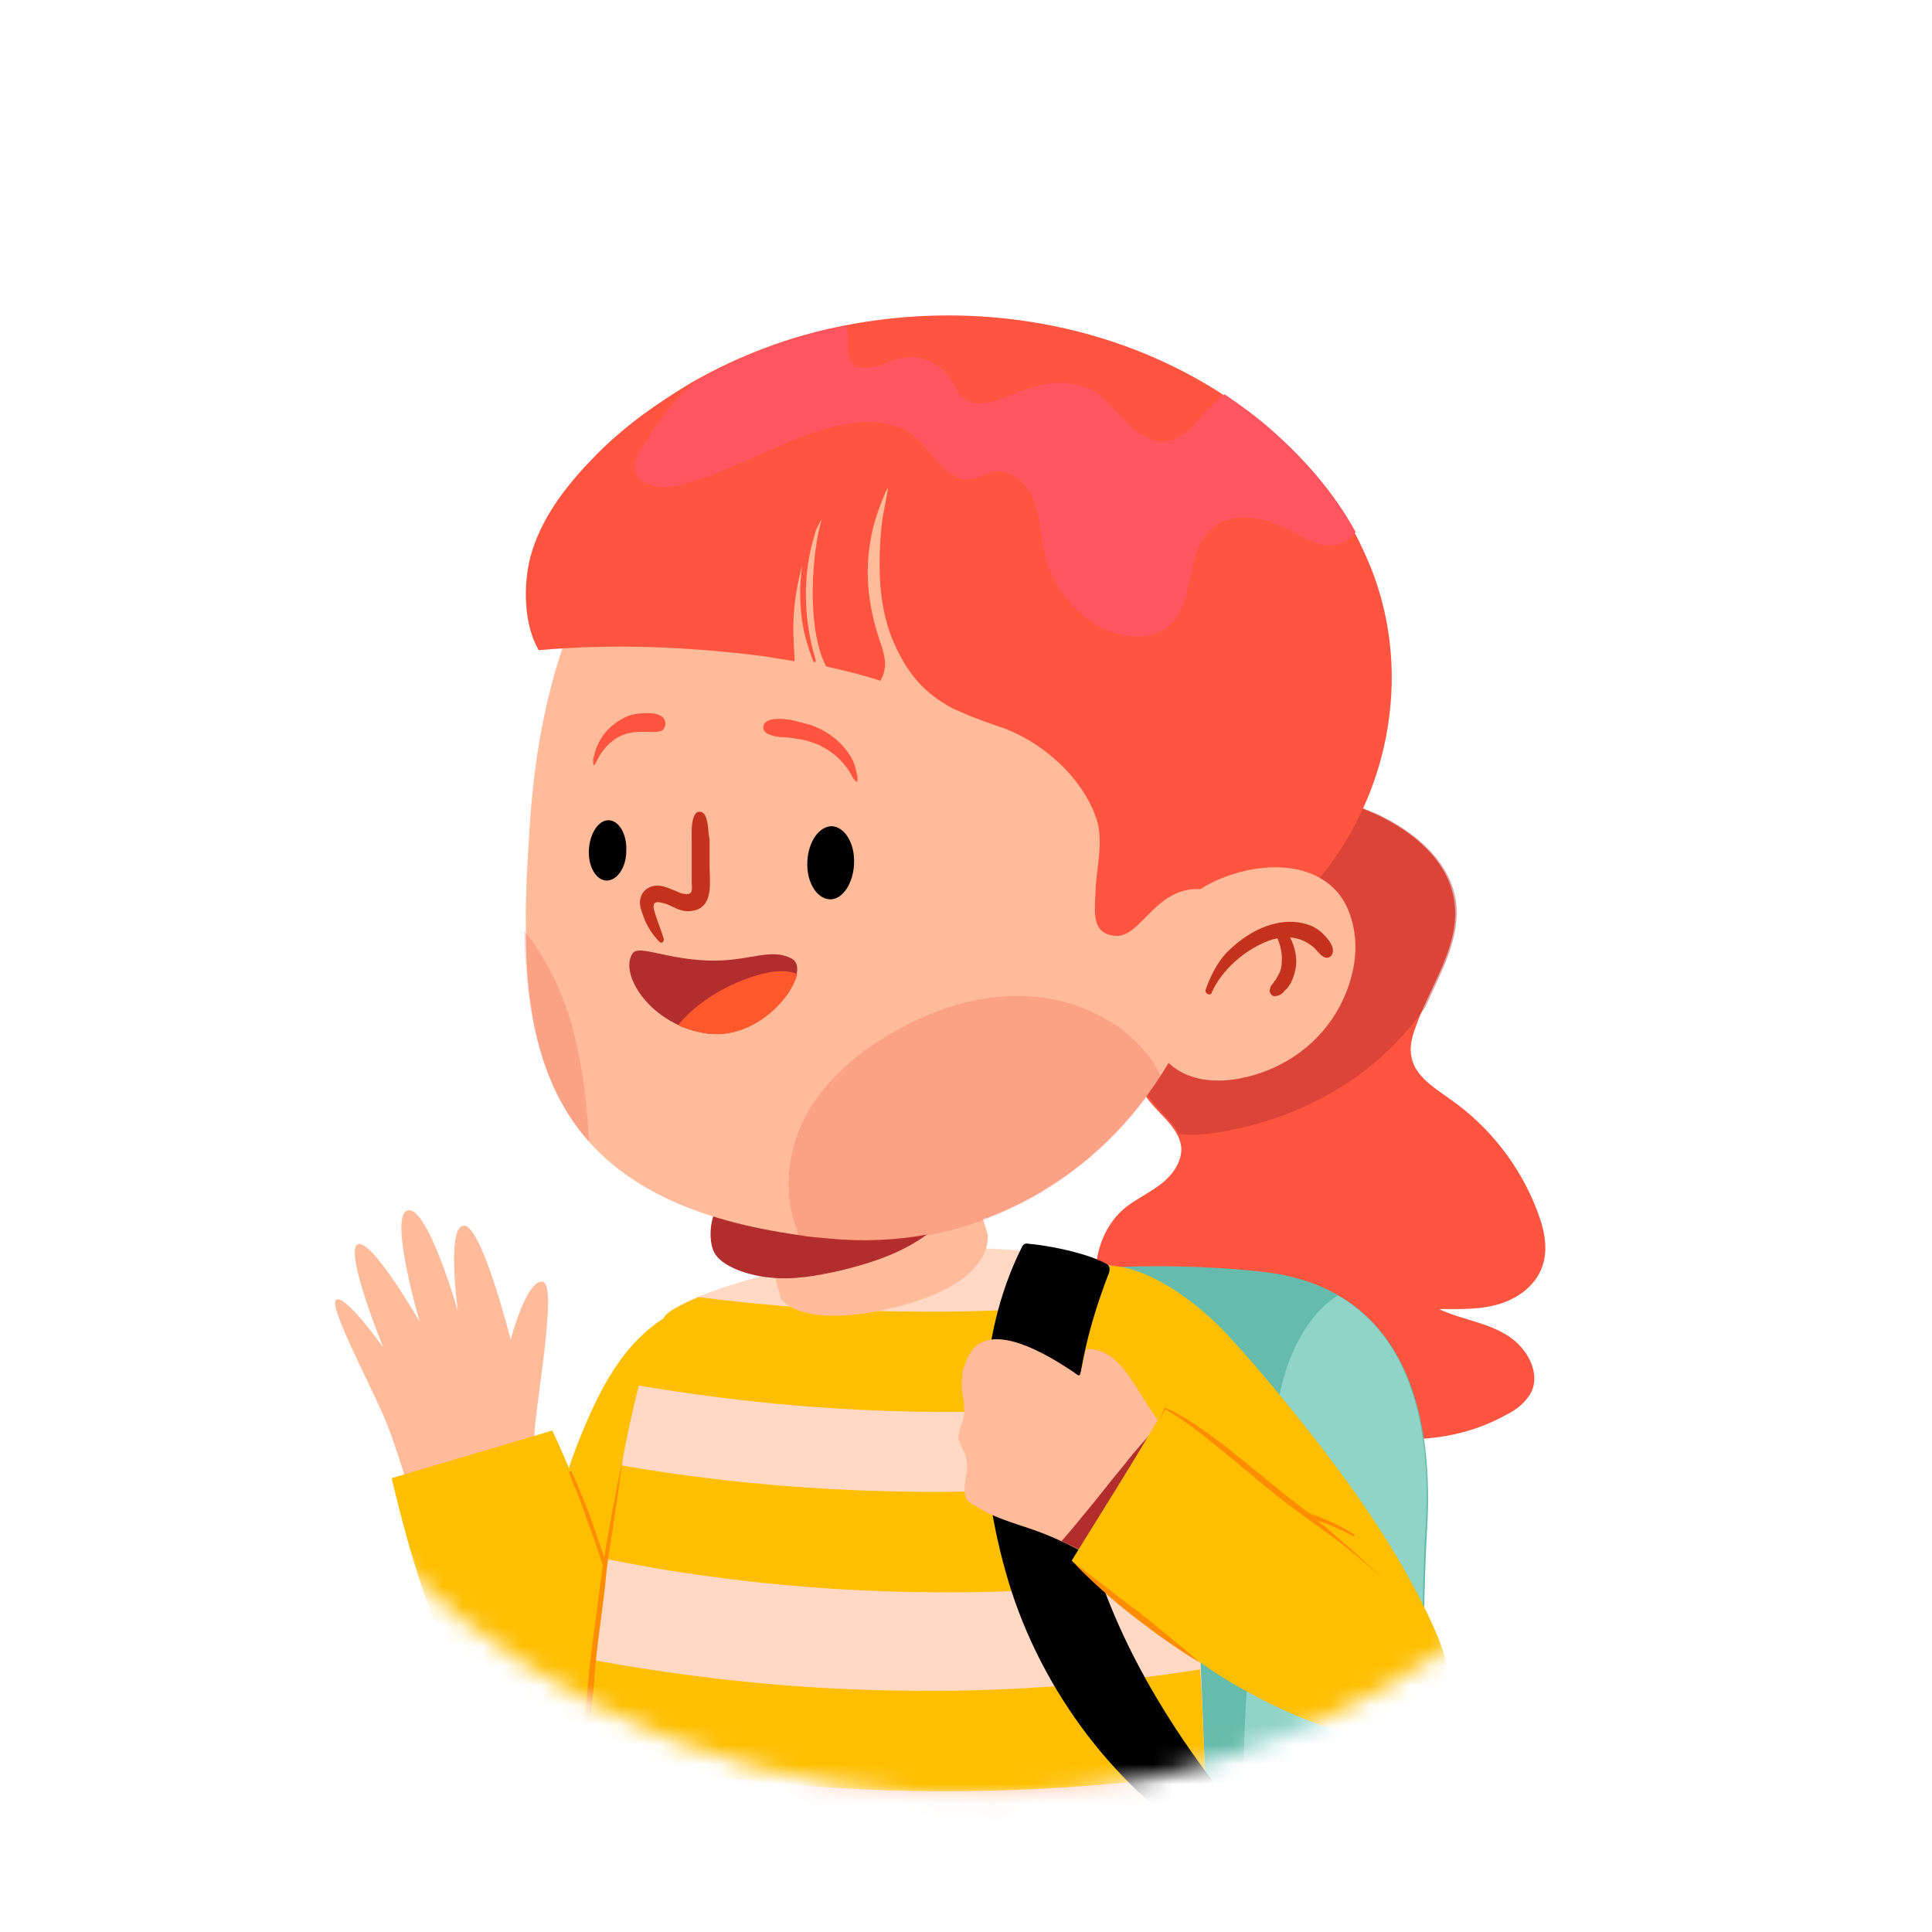 <svg width="98" height="98" viewBox="0 0 98 98" fill="none" xmlns="http://www.w3.org/2000/svg">
<mask id="mask0_21_608" style="mask-type:alpha" maskUnits="userSpaceOnUse" x="7" y="7" width="85" height="85">
<path d="M8.041 41.975C11.994 19.118 33.727 3.793 56.584 7.746C79.441 11.699 94.765 33.433 90.812 56.289C86.859 79.146 65.126 94.471 42.269 90.518C19.412 86.565 4.088 64.831 8.041 41.975Z" fill="#EBD9C8"/>
</mask>
<g mask="url(#mask0_21_608)">
<path d="M65.53 40.484C66.996 40.312 68.462 40.7 69.799 41.304C71.653 42.166 73.464 43.632 73.766 45.702C74.111 47.944 72.515 50.014 71.782 52.17C71.61 52.644 71.48 53.162 71.61 53.679C71.825 54.628 72.774 55.188 73.55 55.749C75.534 57.129 77.086 59.112 77.948 61.354C78.336 62.346 78.595 63.424 78.164 64.416C77.776 65.321 76.87 65.925 75.922 66.184C74.973 66.442 73.981 66.399 72.989 66.399C74.067 66.917 75.275 67.046 76.31 67.65C77.344 68.21 78.164 69.504 77.689 70.582C77.431 71.1 76.956 71.487 76.439 71.746C72.601 73.902 67.427 73.212 64.279 70.151C63.848 69.72 63.417 69.202 63.417 68.599C63.374 67.995 63.977 67.348 64.538 67.52C65.055 67.693 65.228 68.469 64.926 68.944C64.624 69.418 64.064 69.677 63.503 69.806C61.088 70.496 58.242 69.849 56.69 67.952C55.095 66.011 55.181 62.777 57.121 61.225C57.682 60.794 58.329 60.492 58.889 60.061C59.45 59.63 59.924 58.983 59.924 58.293C59.881 57.172 58.674 56.482 58.07 55.533C57.078 54.024 57.725 51.998 58.674 50.445C59.622 48.936 60.873 47.47 61.175 45.702C61.39 44.495 61.175 43.373 61.994 42.382C62.899 41.347 64.236 40.657 65.53 40.484Z" fill="#FF5540"/>
<path opacity="0.44" d="M59.795 57.517C60.7 57.646 61.692 57.474 62.554 57.301C66.09 56.568 69.324 54.8 71.609 51.998C71.868 51.696 72.084 51.394 72.299 51.092C73.076 49.324 74.111 47.599 73.852 45.702C73.55 43.675 71.739 42.166 69.885 41.304C68.548 40.7 67.082 40.312 65.616 40.484C64.279 40.614 62.986 41.304 62.123 42.382C61.304 43.373 61.52 44.495 61.304 45.702C61.002 47.47 59.752 48.893 58.803 50.445C57.854 51.954 57.208 54.024 58.199 55.533C58.63 56.223 59.407 56.784 59.795 57.517Z" fill="#B22E2E"/>
<path d="M47.721 65.796C48.454 64.89 56.388 63.683 63.977 64.502C71.566 65.321 72.731 72.134 72.386 77.654C72.041 83.173 72.429 96.152 69.885 98.135C67.297 100.119 46.428 100.636 44.013 98.222C41.555 95.721 42.417 72.522 47.721 65.796Z" fill="#66BCAC"/>
<path d="M67.858 65.71C67.254 66.097 66.737 66.615 66.306 67.262C65.271 68.771 64.883 70.539 64.624 72.307C64.02 76.36 63.632 80.456 63.331 84.51C63.158 86.623 63.072 88.692 63.072 90.805C63.072 92.056 63.072 93.306 63.201 94.556C63.331 95.764 63.589 96.928 64.15 97.92C64.495 98.48 64.926 98.912 65.444 99.257C67.6 98.955 69.195 98.567 69.799 98.135C72.386 96.152 71.954 83.173 72.299 77.654C72.601 73.255 71.954 68.081 67.858 65.71Z" fill="#90D3C7"/>
<path d="M19.607 72.177C18.917 70.453 16.589 66.184 17.063 65.925C17.538 65.666 19.435 68.34 19.435 68.34C19.435 68.34 17.451 63.467 18.141 63.122C18.831 62.777 21.289 67.046 21.289 67.046C21.289 67.046 19.694 61.613 20.685 61.398C21.72 61.182 23.229 66.529 23.229 66.529C23.229 66.529 22.626 62.174 23.531 62.174C24.437 62.13 25.903 67.952 25.903 67.952C25.903 67.952 26.722 64.847 27.541 65.019C28.317 65.192 27.11 71.531 27.11 72.824C27.11 74.118 27.757 77.007 27.757 77.007L21.461 78.085C21.505 78.042 20.297 73.902 19.607 72.177Z" fill="#FFBB9A"/>
<path d="M28.749 74.808C29.007 73.945 29.352 73.083 29.697 72.264C30.775 69.719 32.198 67.305 34.915 66.227C35.907 65.839 37.114 65.752 37.933 66.399C38.494 66.874 38.752 67.607 38.925 68.34C39.658 71.66 38.795 75.153 37.588 78.387C36.855 80.327 35.993 82.267 34.958 84.078C34.052 85.674 32.931 87.356 31.163 88.132C30.43 88.477 29.568 88.606 28.835 88.261C27.929 87.787 27.584 86.622 27.455 85.631C26.938 82.009 27.671 78.257 28.749 74.808Z" fill="#FFBE00"/>
<path d="M19.866 74.98L28.016 72.565C28.016 72.565 35.303 87.787 29.654 89.166C24.006 90.546 21.246 80.758 19.866 74.98Z" fill="#FFBE00"/>
<path d="M30.128 77.481C30.042 77.266 30.042 77.222 29.999 77.093C29.697 76.274 29.352 75.454 29.007 74.678C28.964 74.592 28.835 74.635 28.878 74.722C29.137 75.411 29.439 76.101 29.697 76.834V76.877C29.956 77.567 30.215 78.257 30.43 78.947C30.905 80.37 31.25 81.836 31.681 83.302C31.724 83.388 31.81 83.345 31.767 83.259C31.551 81.75 31.077 80.284 30.603 78.861C30.43 78.387 30.301 77.955 30.128 77.481Z" fill="#FF8C01"/>
<path d="M61.218 98.135C58.932 98.437 43.323 100.291 29.309 97.316C29.309 96.022 29.352 94.686 29.395 93.306C29.439 91.883 29.525 90.46 29.654 88.994C29.784 87.399 29.913 85.803 30.085 84.251C30.258 82.483 30.474 80.758 30.732 79.12C30.991 77.438 31.25 75.843 31.508 74.376C31.81 72.824 32.112 71.401 32.414 70.237C32.845 68.598 33.319 67.391 33.751 66.744C33.923 66.486 34.57 66.141 35.475 65.752C38.451 64.545 44.53 63.165 49.144 63.295C54.448 63.424 58.199 64.416 59.364 65.666C59.536 65.839 59.622 66.011 59.709 66.184C59.838 66.486 59.967 68.254 60.14 70.797C60.226 71.962 60.312 73.299 60.398 74.721C60.485 76.36 60.571 78.085 60.7 79.896C60.787 81.491 60.873 83.13 60.916 84.725C61.002 86.493 61.045 88.261 61.132 89.943C61.175 91.323 61.218 92.659 61.218 93.867C61.261 95.548 61.261 96.971 61.218 98.135Z" fill="#FFD9C4"/>
<path d="M61.131 89.943C59.45 90.201 57.811 90.374 56.13 90.503C48.756 91.15 41.383 90.934 34.052 89.77C32.586 89.555 31.12 89.253 29.654 88.951C29.783 87.356 29.913 85.76 30.085 84.208C35.561 85.2 41.081 85.76 46.557 85.76C50.179 85.803 53.801 85.588 57.423 85.156C58.587 85.027 59.752 84.855 60.873 84.682C61.002 86.493 61.045 88.261 61.131 89.943Z" fill="#FFBE00"/>
<path d="M60.7 79.896C59.191 80.111 57.639 80.284 56.13 80.413C48.756 81.06 41.383 80.844 34.052 79.68C32.931 79.508 31.853 79.292 30.732 79.076C30.991 77.395 31.25 75.799 31.508 74.333C36.51 75.196 41.555 75.627 46.557 75.67C50.179 75.713 53.801 75.498 57.423 75.066C58.415 74.937 59.407 74.808 60.398 74.678C60.528 76.317 60.614 78.085 60.7 79.896Z" fill="#FFBE00"/>
<path d="M60.14 70.797C58.803 70.97 57.466 71.142 56.086 71.272C48.713 71.919 41.34 71.66 34.009 70.539C33.449 70.453 32.931 70.366 32.371 70.28C32.802 68.641 33.276 67.434 33.707 66.787C33.88 66.529 34.527 66.184 35.432 65.796C39.14 66.27 42.806 66.529 46.514 66.529C50.136 66.572 53.758 66.356 57.38 65.925C58.027 65.839 58.674 65.752 59.32 65.666C59.493 65.839 59.579 66.011 59.665 66.184C59.795 66.486 59.967 68.253 60.14 70.797Z" fill="#FFBE00"/>
<path d="M38.278 61.096L39.615 65.882C39.615 65.882 40.65 67.564 45.738 66.227C50.567 64.933 50.093 62.605 50.093 62.605L48.972 58.81L38.278 61.096Z" fill="#FFBB9A"/>
<path d="M39.054 64.804C40.218 64.933 41.426 64.718 42.59 64.459C44.013 64.114 45.393 63.683 46.6 62.907C47.807 62.131 48.756 61.096 49.058 59.931C49.144 59.543 49.187 59.069 48.929 58.767C48.67 58.465 48.239 58.379 47.764 58.293C46.945 58.207 46.083 58.25 45.264 58.379C42.719 58.724 40.305 59.5 37.89 60.363C37.33 60.578 36.683 60.837 36.381 61.268C35.993 61.829 35.907 63.079 36.295 63.64C36.769 64.33 38.106 64.718 39.054 64.804Z" fill="#B22E2E"/>
<path d="M65.228 71.143C64.279 69.978 63.288 68.814 62.253 67.693C60.657 65.968 56.949 63.036 54.491 64.675C53.715 65.192 53.629 66.356 53.715 67.219C53.844 69.245 54.75 71.229 55.698 72.997C57.164 75.756 58.975 78.344 61.088 80.672C63.115 82.957 65.487 85.415 68.117 86.968C68.289 87.054 68.505 87.14 68.677 87.226C69.842 87.787 71.782 88.132 72.774 87.097C73.938 85.889 73.377 83.992 72.774 82.656C70.92 78.473 68.074 74.635 65.228 71.143Z" fill="#FFBE00"/>
<path d="M52.076 63.079C51.99 63.079 51.904 63.122 51.861 63.209C49.446 67.952 49.446 74.161 50.998 79.68C52.551 85.329 56.302 90.46 61.045 93.478C61.606 93.823 62.339 93.694 62.597 93.09C62.899 92.357 62.382 91.452 61.864 90.805C60.485 88.994 56.819 84.165 55.224 78.171C53.629 72.177 55.181 67.348 56.259 64.545C56.302 64.373 56.302 64.2 56.13 64.114C55.138 63.553 53.154 63.165 52.076 63.079Z" fill="black"/>
<path d="M55.095 68.426C54.707 69.978 54.879 69.892 54.448 69.59C54.017 69.332 50.308 66.658 49.187 68.685C49.058 68.9 48.972 69.159 48.842 69.504C48.799 69.849 48.756 70.194 48.799 70.539C48.885 71.056 48.972 71.531 48.842 72.048C48.713 72.479 48.497 72.781 48.713 73.255C48.885 73.6 49.058 73.945 49.058 74.376C49.058 74.894 48.842 75.282 48.972 75.843C48.972 75.929 49.015 76.015 49.058 76.101L49.101 76.144C49.23 76.231 49.317 76.317 49.446 76.36C50.524 77.093 51.861 77.352 53.025 77.826C54.836 78.559 56.518 79.594 58.156 80.672L61.52 74.333C57.768 72.781 57.768 68.383 55.095 68.426Z" fill="#FFBB9A"/>
<path d="M58.846 72.177C58.242 72.867 57.596 73.557 57.035 74.29C56.345 75.11 55.698 75.972 55.008 76.791C54.62 77.266 54.232 77.74 53.844 78.171C55.397 78.861 56.819 79.766 58.199 80.715L61.563 74.377C60.312 73.859 59.493 73.04 58.846 72.177Z" fill="#B22E2E"/>
<path d="M65.745 76.49C64.236 75.368 60.743 72.177 59.019 71.445C58.803 72.091 54.663 78.645 54.362 79.163C55.612 80.327 59.709 83.518 61.088 84.467C61.821 84.984 62.597 85.458 63.417 85.889C65.832 87.226 71.351 89.684 73.377 87.054C74.326 85.803 73.334 82.052 65.745 76.49Z" fill="#FFBE00"/>
<path d="M54.405 79.206L56.043 80.456C56.604 80.888 57.121 81.319 57.682 81.707C58.242 82.138 58.76 82.569 59.277 83.001C59.795 83.432 60.355 83.863 60.873 84.337C60.269 83.992 59.709 83.604 59.148 83.216C58.587 82.828 58.027 82.397 57.466 81.966C56.906 81.534 56.388 81.103 55.871 80.629C55.353 80.155 54.879 79.723 54.405 79.206Z" fill="#FF8C01"/>
<path d="M67.513 77.697C67.298 77.481 67.039 77.309 66.823 77.136C66.996 77.179 67.168 77.266 67.341 77.309C67.772 77.481 68.203 77.697 68.634 77.912C68.721 77.955 68.764 77.869 68.677 77.826C68.289 77.567 67.858 77.352 67.384 77.136C67.168 77.05 66.953 76.964 66.737 76.877C66.608 76.834 66.478 76.791 66.392 76.748C65.832 76.317 65.314 75.929 64.797 75.498C63.891 74.765 62.986 74.031 62.08 73.299C61.131 72.609 60.183 71.876 59.105 71.401H59.062V71.444L58.803 72.048L59.105 71.487C60.097 72.048 61.002 72.781 61.908 73.514C62.813 74.247 63.719 75.023 64.624 75.756C65.098 76.144 65.573 76.489 66.047 76.834L67.47 77.869C68.419 78.559 69.324 79.335 70.187 80.111C69.281 79.249 68.419 78.473 67.513 77.697Z" fill="#FF8C01"/>
<path d="M29.87 57.905C31.939 60.233 35.26 61.915 40.52 62.648C40.995 62.734 41.512 62.777 42.029 62.82C48.972 63.51 55.267 60.19 58.889 54.541C60.571 51.911 61.692 48.763 61.994 45.271C63.029 33.844 55.138 23.323 44.444 22.202C33.751 21.081 27.843 28.584 26.895 41.519C26.765 43.503 26.636 45.443 26.679 47.254C26.679 51.48 27.455 55.188 29.87 57.905Z" fill="#FFBB9A"/>
<path d="M69.54 28.799C69.281 28.195 69.022 27.592 68.721 27.031C67.642 25.048 66.09 23.28 64.409 21.814C63.675 21.167 62.899 20.606 62.08 20.046C56.474 16.381 49.446 15.216 42.849 16.51C40.132 17.027 37.502 18.019 35.087 19.399C34.225 19.916 33.362 20.477 32.543 21.081C31.681 21.727 30.818 22.46 30.042 23.28C28.662 24.703 27.412 26.341 26.895 28.282C26.549 29.662 26.549 31.645 27.326 32.982C31.12 32.637 34.958 32.809 38.709 33.283C39.227 33.37 39.787 33.456 40.305 33.542C40.305 33.197 40.262 32.852 40.262 32.55C40.175 31.257 40.348 29.92 40.693 28.67C40.563 29.532 40.563 30.395 40.65 31.214C40.736 31.99 40.952 32.766 41.253 33.542C41.296 33.629 41.383 33.585 41.383 33.499C40.865 31.817 40.736 30.006 41.038 28.282C41.124 27.807 41.253 27.376 41.383 26.902C41.469 26.729 41.555 26.514 41.684 26.341C41.21 27.85 40.865 31.774 41.9 33.801C42.849 34.017 43.754 34.232 44.66 34.534C45.005 33.887 44.919 33.413 44.703 32.723C44.099 30.998 43.84 29.317 44.142 27.506C44.272 26.6 44.574 25.781 44.919 24.961C44.962 24.875 45.005 24.789 45.048 24.746C44.962 25.306 44.832 25.867 44.746 26.427C44.66 27.16 44.617 27.893 44.617 28.67C44.617 30.093 44.832 31.559 45.436 32.809C46.212 34.491 47.161 35.31 48.368 35.957C48.67 36.086 48.972 36.216 49.274 36.345C49.705 36.517 50.179 36.69 50.697 36.862C52.766 37.552 54.879 39.363 55.612 41.519C56 42.684 55.612 44.02 55.569 45.184C55.526 46.306 55.353 47.384 56.604 47.47C57.854 47.556 58.587 45.055 60.786 45.098C62.986 45.184 63.115 47.513 64.495 46.995C65.314 46.694 65.961 45.659 66.478 45.055C70.402 40.743 71.739 34.318 69.54 28.799Z" fill="#FF5540"/>
<path d="M32.198 23.797C32.328 24.703 33.578 24.832 34.44 24.616C37.286 23.927 39.83 22.159 42.719 21.555C43.927 21.296 45.307 21.296 46.298 22.072C47.29 22.849 47.937 24.444 49.187 24.315C49.619 24.271 50.007 24.013 50.438 23.927C51.343 23.797 52.163 24.616 52.464 25.479C52.809 26.341 52.766 27.333 53.025 28.239C53.456 29.92 54.663 31.343 56.216 31.99C57.251 32.421 58.587 32.464 59.407 31.645C60.614 30.438 60.14 28.152 61.347 26.945C62.339 25.91 64.02 26.169 65.271 26.816C66.177 27.29 67.211 27.98 68.16 27.506C68.419 27.376 68.591 27.204 68.764 26.988C67.686 25.005 66.133 23.237 64.452 21.771C63.719 21.124 62.943 20.563 62.123 20.003C62.08 20.046 61.994 20.089 61.951 20.132C60.959 20.822 60.398 22.202 59.234 22.374C58.501 22.504 57.768 22.029 57.208 21.469C56.647 20.908 56.173 20.261 55.526 19.873C54.276 19.097 52.637 19.442 51.257 20.046C50.438 20.391 49.446 20.736 48.799 20.132C48.584 19.916 48.454 19.572 48.282 19.313C47.807 18.45 46.773 17.976 45.824 18.149C45.264 18.235 44.703 18.58 44.142 18.623C42.504 18.795 43.194 17.372 42.935 16.51C40.218 17.027 37.588 18.019 35.173 19.399C34.182 20.348 33.319 21.426 32.629 22.59C32.328 23.021 32.155 23.409 32.198 23.797Z" fill="#FF5560"/>
<path d="M66.953 44.538C67.643 44.926 68.203 45.529 68.505 46.478C68.85 47.513 68.807 48.591 68.548 49.54C67.987 51.653 66.522 53.291 64.624 54.153C63.029 54.886 60.398 55.361 58.975 53.593C58.329 52.817 58.242 51.739 58.329 50.79C58.544 48.72 59.148 46.263 60.83 45.141C62.296 44.15 65.099 43.46 66.953 44.538Z" fill="#FFBB9A"/>
<path d="M61.175 50.143C61.433 49.453 61.735 48.85 62.209 48.332C62.727 47.815 63.288 47.384 63.977 47.082C64.667 46.78 65.487 46.651 66.22 46.866C66.565 46.953 66.866 47.125 67.125 47.384C67.341 47.599 67.686 47.987 67.599 48.332C67.556 48.548 67.341 48.634 67.168 48.548C66.953 48.462 66.78 48.16 66.608 48.03C66.392 47.858 66.177 47.729 65.918 47.642C65.745 47.599 65.616 47.556 65.443 47.556C65.659 47.987 65.788 48.462 65.745 48.979C65.702 49.281 65.616 49.583 65.487 49.842C65.4 49.971 65.314 50.143 65.185 50.23C65.142 50.273 65.099 50.359 65.012 50.402C64.926 50.488 64.84 50.488 64.71 50.531C64.538 50.575 64.365 50.359 64.409 50.186C64.452 50.1 64.452 50.014 64.495 49.971C64.538 49.928 64.581 49.885 64.624 49.798C64.71 49.712 64.754 49.626 64.797 49.54C64.926 49.324 65.012 49.108 65.012 48.85C65.055 48.419 64.969 47.987 64.797 47.599C64.495 47.642 64.193 47.772 63.934 47.901C62.943 48.375 61.951 49.281 61.476 50.316C61.433 50.575 61.045 50.402 61.175 50.143Z" fill="#C4311D"/>
<g opacity="0.2">
<path d="M40.305 62.044C40.391 62.26 40.434 62.476 40.52 62.691C40.995 62.777 41.512 62.821 42.029 62.864C48.972 63.553 55.267 60.233 58.889 54.585C58.674 54.154 58.415 53.722 58.07 53.334C56.647 51.609 54.362 50.661 52.163 50.531C49.963 50.402 47.764 51.049 45.824 52.084C43.97 53.032 42.288 54.369 41.167 56.094C40.089 57.776 39.658 60.018 40.305 62.044Z" fill="#EC372F"/>
<path d="M29.87 57.905C29.784 56.051 29.568 54.197 29.094 52.342C28.619 50.531 27.8 48.72 26.593 47.211C26.679 51.48 27.455 55.188 29.87 57.905Z" fill="#EC372F"/>
</g>
<path d="M40.175 48.634C39.054 48.03 38.019 48.807 35.863 48.72C33.751 48.634 32.457 47.944 32.112 48.332C31.336 49.324 32.974 52.041 35.907 52.429C38.882 52.774 41.253 49.238 40.175 48.634Z" fill="#B22E2E"/>
<path d="M37.373 49.841C36.295 50.316 35.217 51.006 34.397 51.997C34.828 52.213 35.346 52.342 35.907 52.429C38.235 52.73 40.175 50.617 40.434 49.41C39.572 49.022 38.192 49.496 37.373 49.841Z" fill="#FF582C"/>
<path d="M35.734 41.304C35.605 41.131 35.346 41.131 35.26 41.304C35.044 41.649 35.087 42.252 35.087 42.64C35.087 43.115 35.087 43.546 35.087 44.02C35.087 44.279 35.087 44.538 35.087 44.753C35.087 44.883 35.13 45.184 35.044 45.271C34.915 45.443 34.527 45.314 34.354 45.228C34.009 45.098 33.621 44.883 33.233 44.926C32.888 44.969 32.586 45.184 32.5 45.529C32.371 45.917 32.586 46.306 32.716 46.694C32.888 47.082 33.147 47.47 33.449 47.772C33.578 47.901 33.707 47.728 33.664 47.599C33.535 47.168 33.362 46.78 33.233 46.349C33.19 46.219 33.104 45.961 33.19 45.831C33.276 45.745 33.406 45.745 33.535 45.788C33.88 45.831 34.225 46.09 34.57 46.176C34.871 46.262 35.217 46.219 35.475 46.09C36.165 45.702 35.993 44.667 35.993 43.934C35.993 43.503 35.993 43.072 35.993 42.597C35.906 42.209 35.95 41.649 35.734 41.304Z" fill="#C4311D"/>
<path d="M40.951 43.718C40.908 44.753 41.426 45.573 42.072 45.616C42.719 45.659 43.28 44.84 43.323 43.805C43.366 42.77 42.849 41.951 42.202 41.907C41.555 41.907 40.995 42.684 40.951 43.718Z" fill="black"/>
<path d="M29.87 43.115C29.827 43.977 30.258 44.667 30.775 44.667C31.293 44.667 31.767 44.02 31.767 43.158C31.81 42.295 31.379 41.606 30.861 41.606C30.344 41.606 29.913 42.295 29.87 43.115Z" fill="black"/>
<path d="M43.495 39.45C43.495 39.363 43.495 39.32 43.452 39.234C43.366 38.544 42.935 37.983 42.461 37.552C42.116 37.25 41.641 36.949 41.124 36.776C40.822 36.69 40.477 36.604 40.132 36.517C39.787 36.474 39.227 36.388 38.882 36.604C38.666 36.733 38.623 37.121 39.011 37.25C39.399 37.423 39.787 37.38 40.089 37.423C40.391 37.466 40.693 37.509 40.995 37.595C42.072 37.897 42.849 38.63 43.237 39.406C43.28 39.493 43.323 39.536 43.366 39.579C43.495 39.751 43.495 39.622 43.495 39.45Z" fill="#FF5540"/>
<path d="M30.085 38.587C30.085 38.501 30.085 38.458 30.128 38.372C30.258 37.725 30.603 37.207 30.991 36.862C31.293 36.604 31.638 36.388 32.026 36.259C32.241 36.216 32.5 36.172 32.759 36.172C33.017 36.172 33.449 36.172 33.664 36.431C33.794 36.604 33.794 36.949 33.535 37.078C33.233 37.164 32.974 37.121 32.716 37.121C32.457 37.121 32.241 37.121 32.026 37.164C31.206 37.294 30.603 37.897 30.258 38.63C30.215 38.717 30.172 38.76 30.172 38.803C30.085 38.846 30.085 38.717 30.085 38.587Z" fill="#FF5540"/>
<path d="M29.309 97.316C29.309 95.333 29.266 93.349 29.395 91.366C29.439 90.374 29.482 89.382 29.568 88.39L29.827 85.415C29.913 84.423 30.042 83.432 30.172 82.483C30.301 81.491 30.43 80.499 30.56 79.551C30.861 77.611 31.25 75.627 31.638 73.73C31.465 74.722 31.379 75.67 31.206 76.662C31.077 77.654 30.905 78.602 30.775 79.594C30.689 80.586 30.56 81.578 30.43 82.526C30.301 83.518 30.172 84.51 30.128 85.458L29.827 88.39C29.74 89.382 29.697 90.374 29.611 91.366C29.482 93.349 29.439 95.333 29.309 97.316Z" fill="#FF8C01"/>
</g>
</svg>
